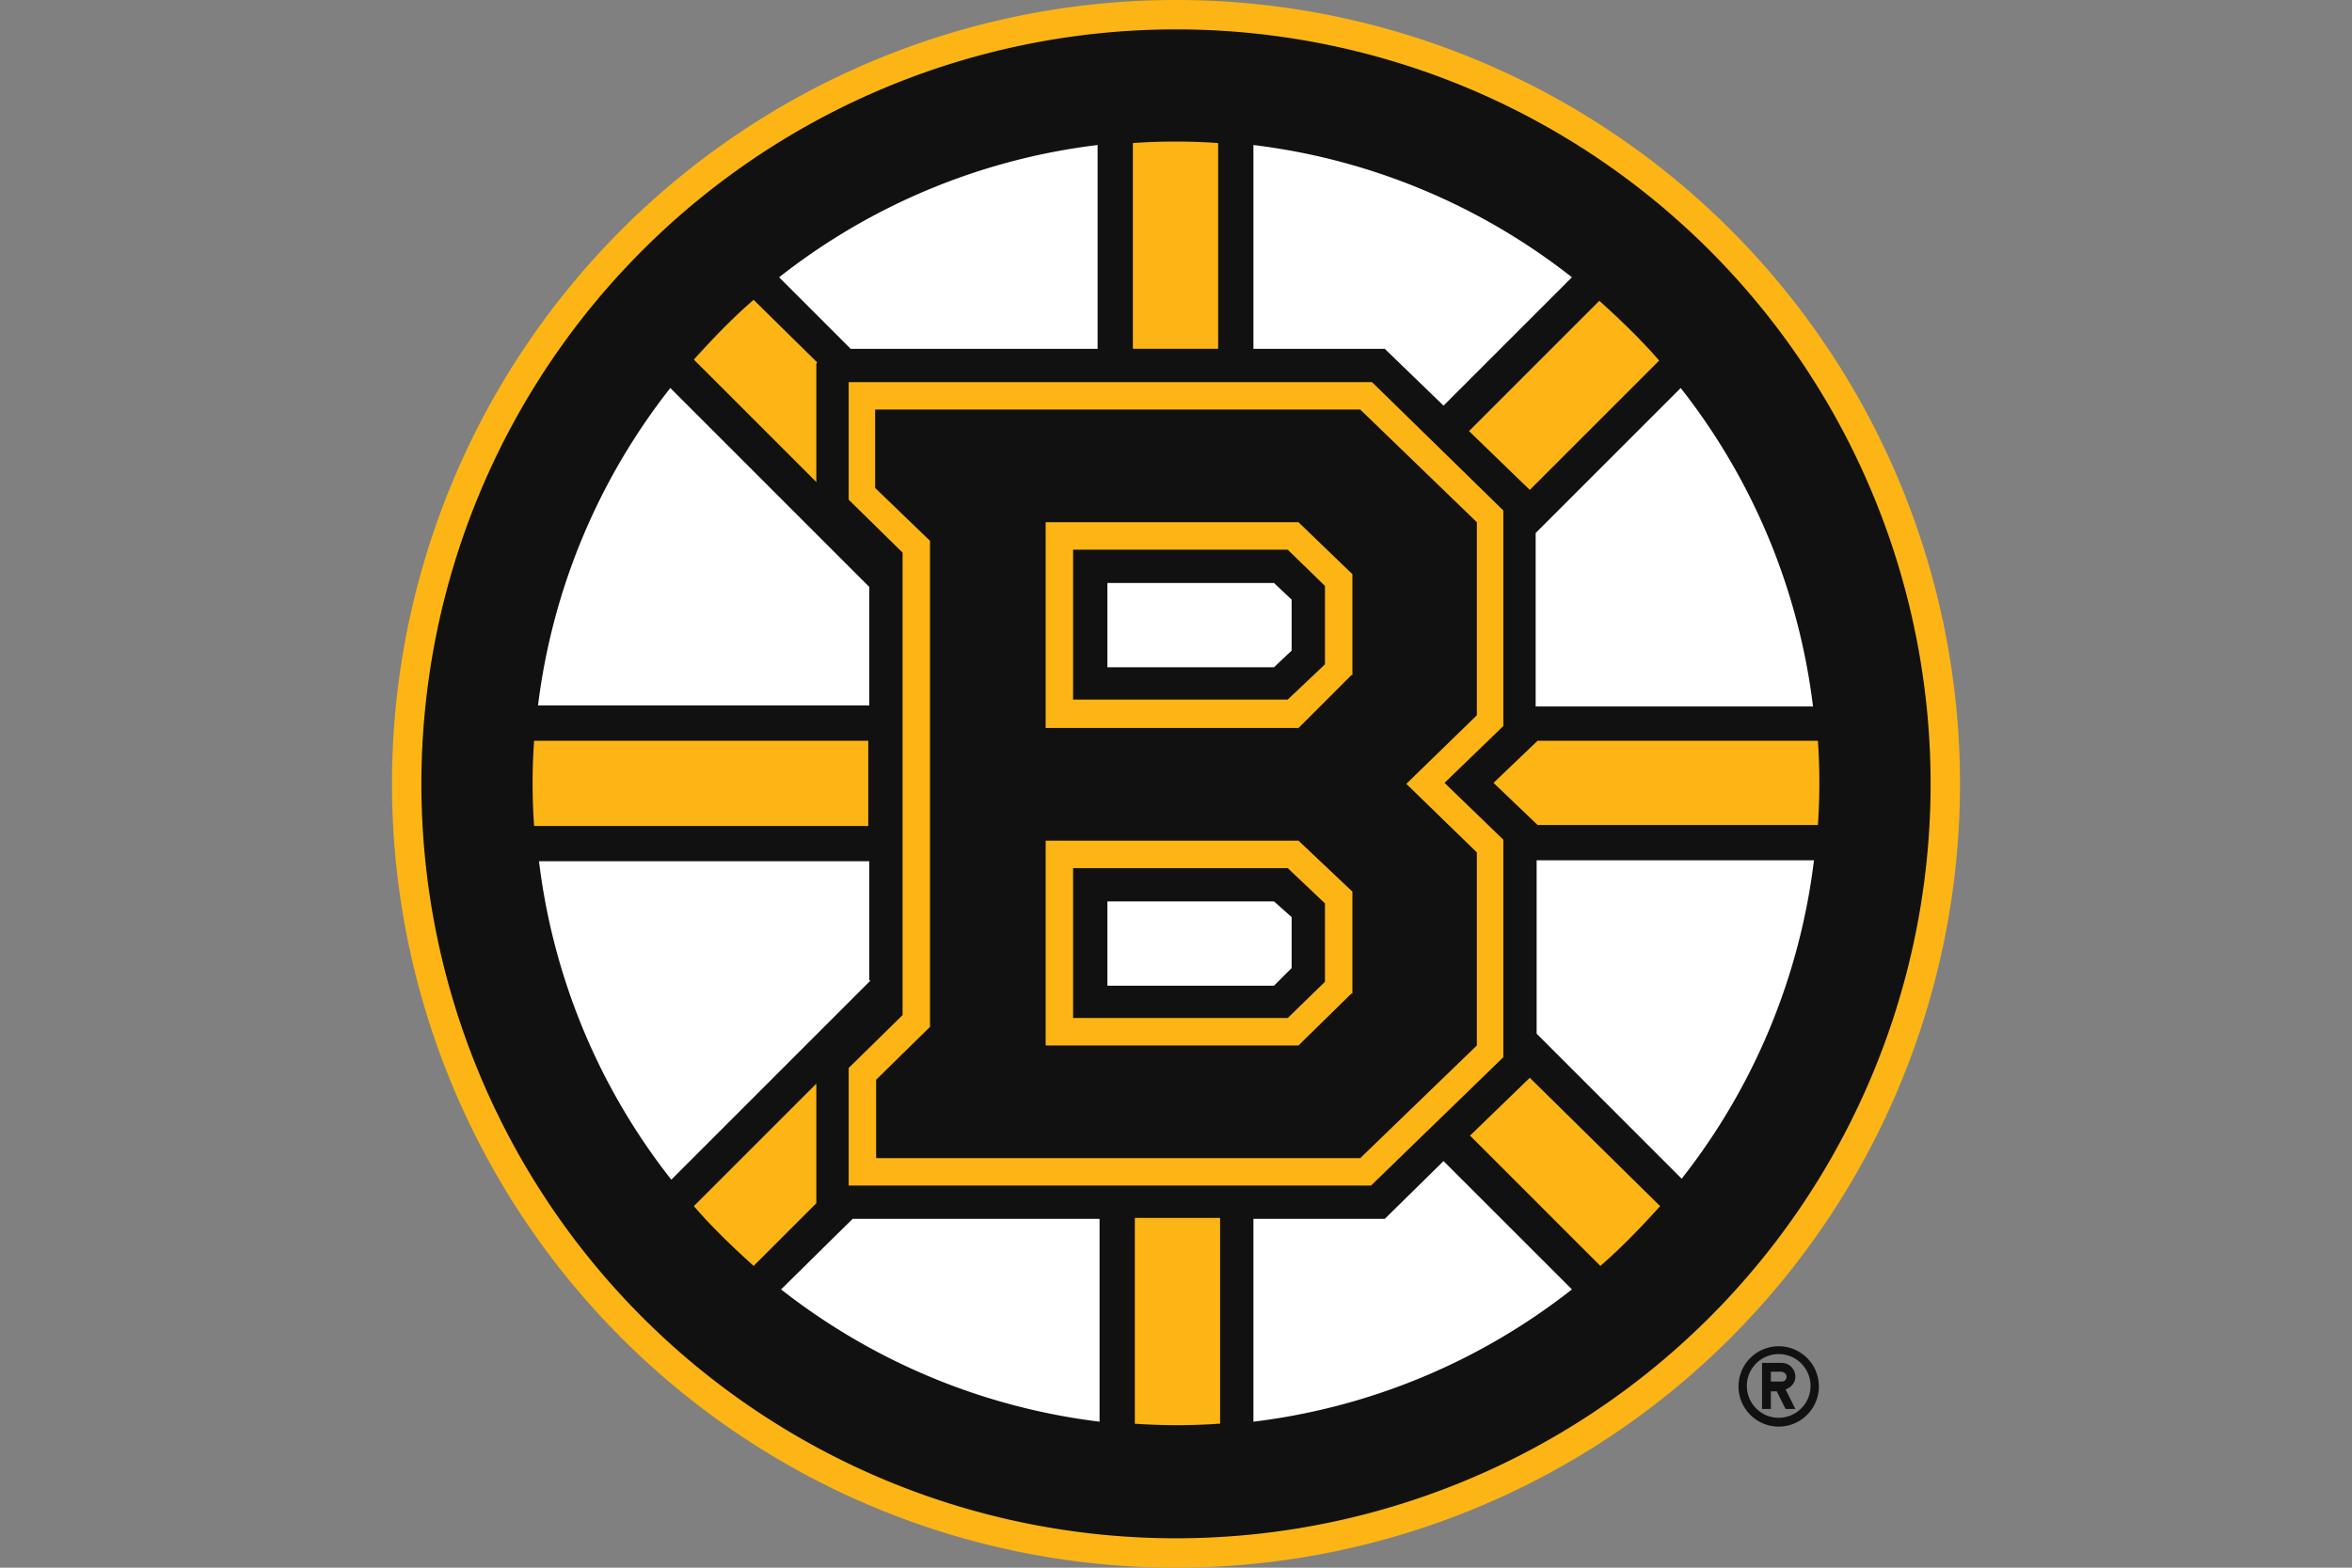 <svg xmlns="http://www.w3.org/2000/svg" viewBox="0 0 24 16"><rect x="0" y="0" width="24" height="16" fill="#808080" stroke="none"/><g fill="#111"><path d="M18.15 14.56a.41.41 0 1 0 0-.82.41.41 0 0 0 0 .82zm0-.74a.32.32 0 1 1 0 .65.32.32 0 0 1 0-.65z"/><path d="M18.07 14.2h.06l.09.18h.1l-.1-.2c.06-.02.1-.07.1-.13a.14.14 0 0 0-.14-.14h-.2v.47h.09v-.19zm0-.2h.1c.03 0 .06.02.06.05 0 .03-.02.05-.05.05h-.11V14z"/></g><path fill="#fcb514" d="M12 16a8 8 0 1 0 0-16 8 8 0 0 0 0 16z"/><path fill="#111" d="M12 15.7A7.7 7.7 0 1 0 12 .3a7.7 7.7 0 0 0 0 15.4z"/><path fill="#fcb514" d="M16.93 3.68c-.19-.22-.4-.42-.61-.61L14.99 4.4l.62.6 1.32-1.32zm-4.5-2.22a6.27 6.27 0 0 0-.87 0v2.1h.87v-2.1zM8.34 3.7l-.65-.64c-.22.19-.42.4-.61.61l1.25 1.25V3.71zm-.65 9.22l.64-.64v-1.22l-1.25 1.25c.19.22.4.42.61.61zm1.2-5.36H5.45a6.22 6.22 0 0 0 0 .87h3.41v-.87zm6.35.43l.45.43h2.86a6.27 6.27 0 0 0 0-.86h-2.86l-.45.43zm-.24 3.6l1.33 1.33c.22-.19.42-.4.61-.61L15.61 11l-.62.6zm-3.43 2.94a6.3 6.3 0 0 0 .88 0v-2.1h-.87v2.1z"/><path fill="#fcb514" d="M9.21 10.36l-.55.54v1.2h5.33l1.35-1.31V8.57l-.6-.58.6-.58v-2.2L14 3.9H8.66v1.2l.55.54v4.72z"/><path fill="#FFF" d="M11.2 12.44H8.7l-.73.72c.92.72 2.03 1.2 3.25 1.35v-2.07zm2.93 0h-1.34v2.07a6.53 6.53 0 0 0 3.25-1.35l-1.31-1.31-.6.59zM8.87 10V8.79H5.5a6.52 6.52 0 0 0 1.35 3.25l2.03-2.03zm0-4.01L6.84 3.96A6.53 6.53 0 0 0 5.49 7.2h3.38V6zm5.86-1.85l1.31-1.31a6.53 6.53 0 0 0-3.25-1.35v2.08h1.34l.6.58zm.95 4.64v1.77l1.48 1.48a6.53 6.53 0 0 0 1.35-3.25h-2.83zM11.2 3.57V1.48a6.52 6.52 0 0 0-3.25 1.35l.73.73h2.52zm4.47 3.64h2.83a6.53 6.53 0 0 0-1.35-3.25l-1.48 1.48v1.77z"/><path fill="#111" d="M8.94 11.02v.8h4.94l1.19-1.15V8.7l-.72-.7.72-.7V5.33l-1.19-1.15H8.93v.8l.56.54v4.96l-.55.54z"/><path fill="#fcb514" d="M13.8 10.14V9.1l-.55-.52h-2.58v2.09h2.58l.54-.53zm0-3.25V5.86l-.55-.53h-2.58v2.1h2.58l.54-.54z"/><path fill="#111" d="M13.52 5.98l-.38-.37h-2.19v1.53h2.19l.38-.36v-.8zm0 3.24l-.38-.36h-2.19v1.53h2.19l.38-.37v-.8z"/><path fill="#FFF" d="M13.18 6.64v-.52L13 5.95H11.3v.86H13zm0 3.24v-.52L13 9.2H11.3v.86H13z"/></svg>